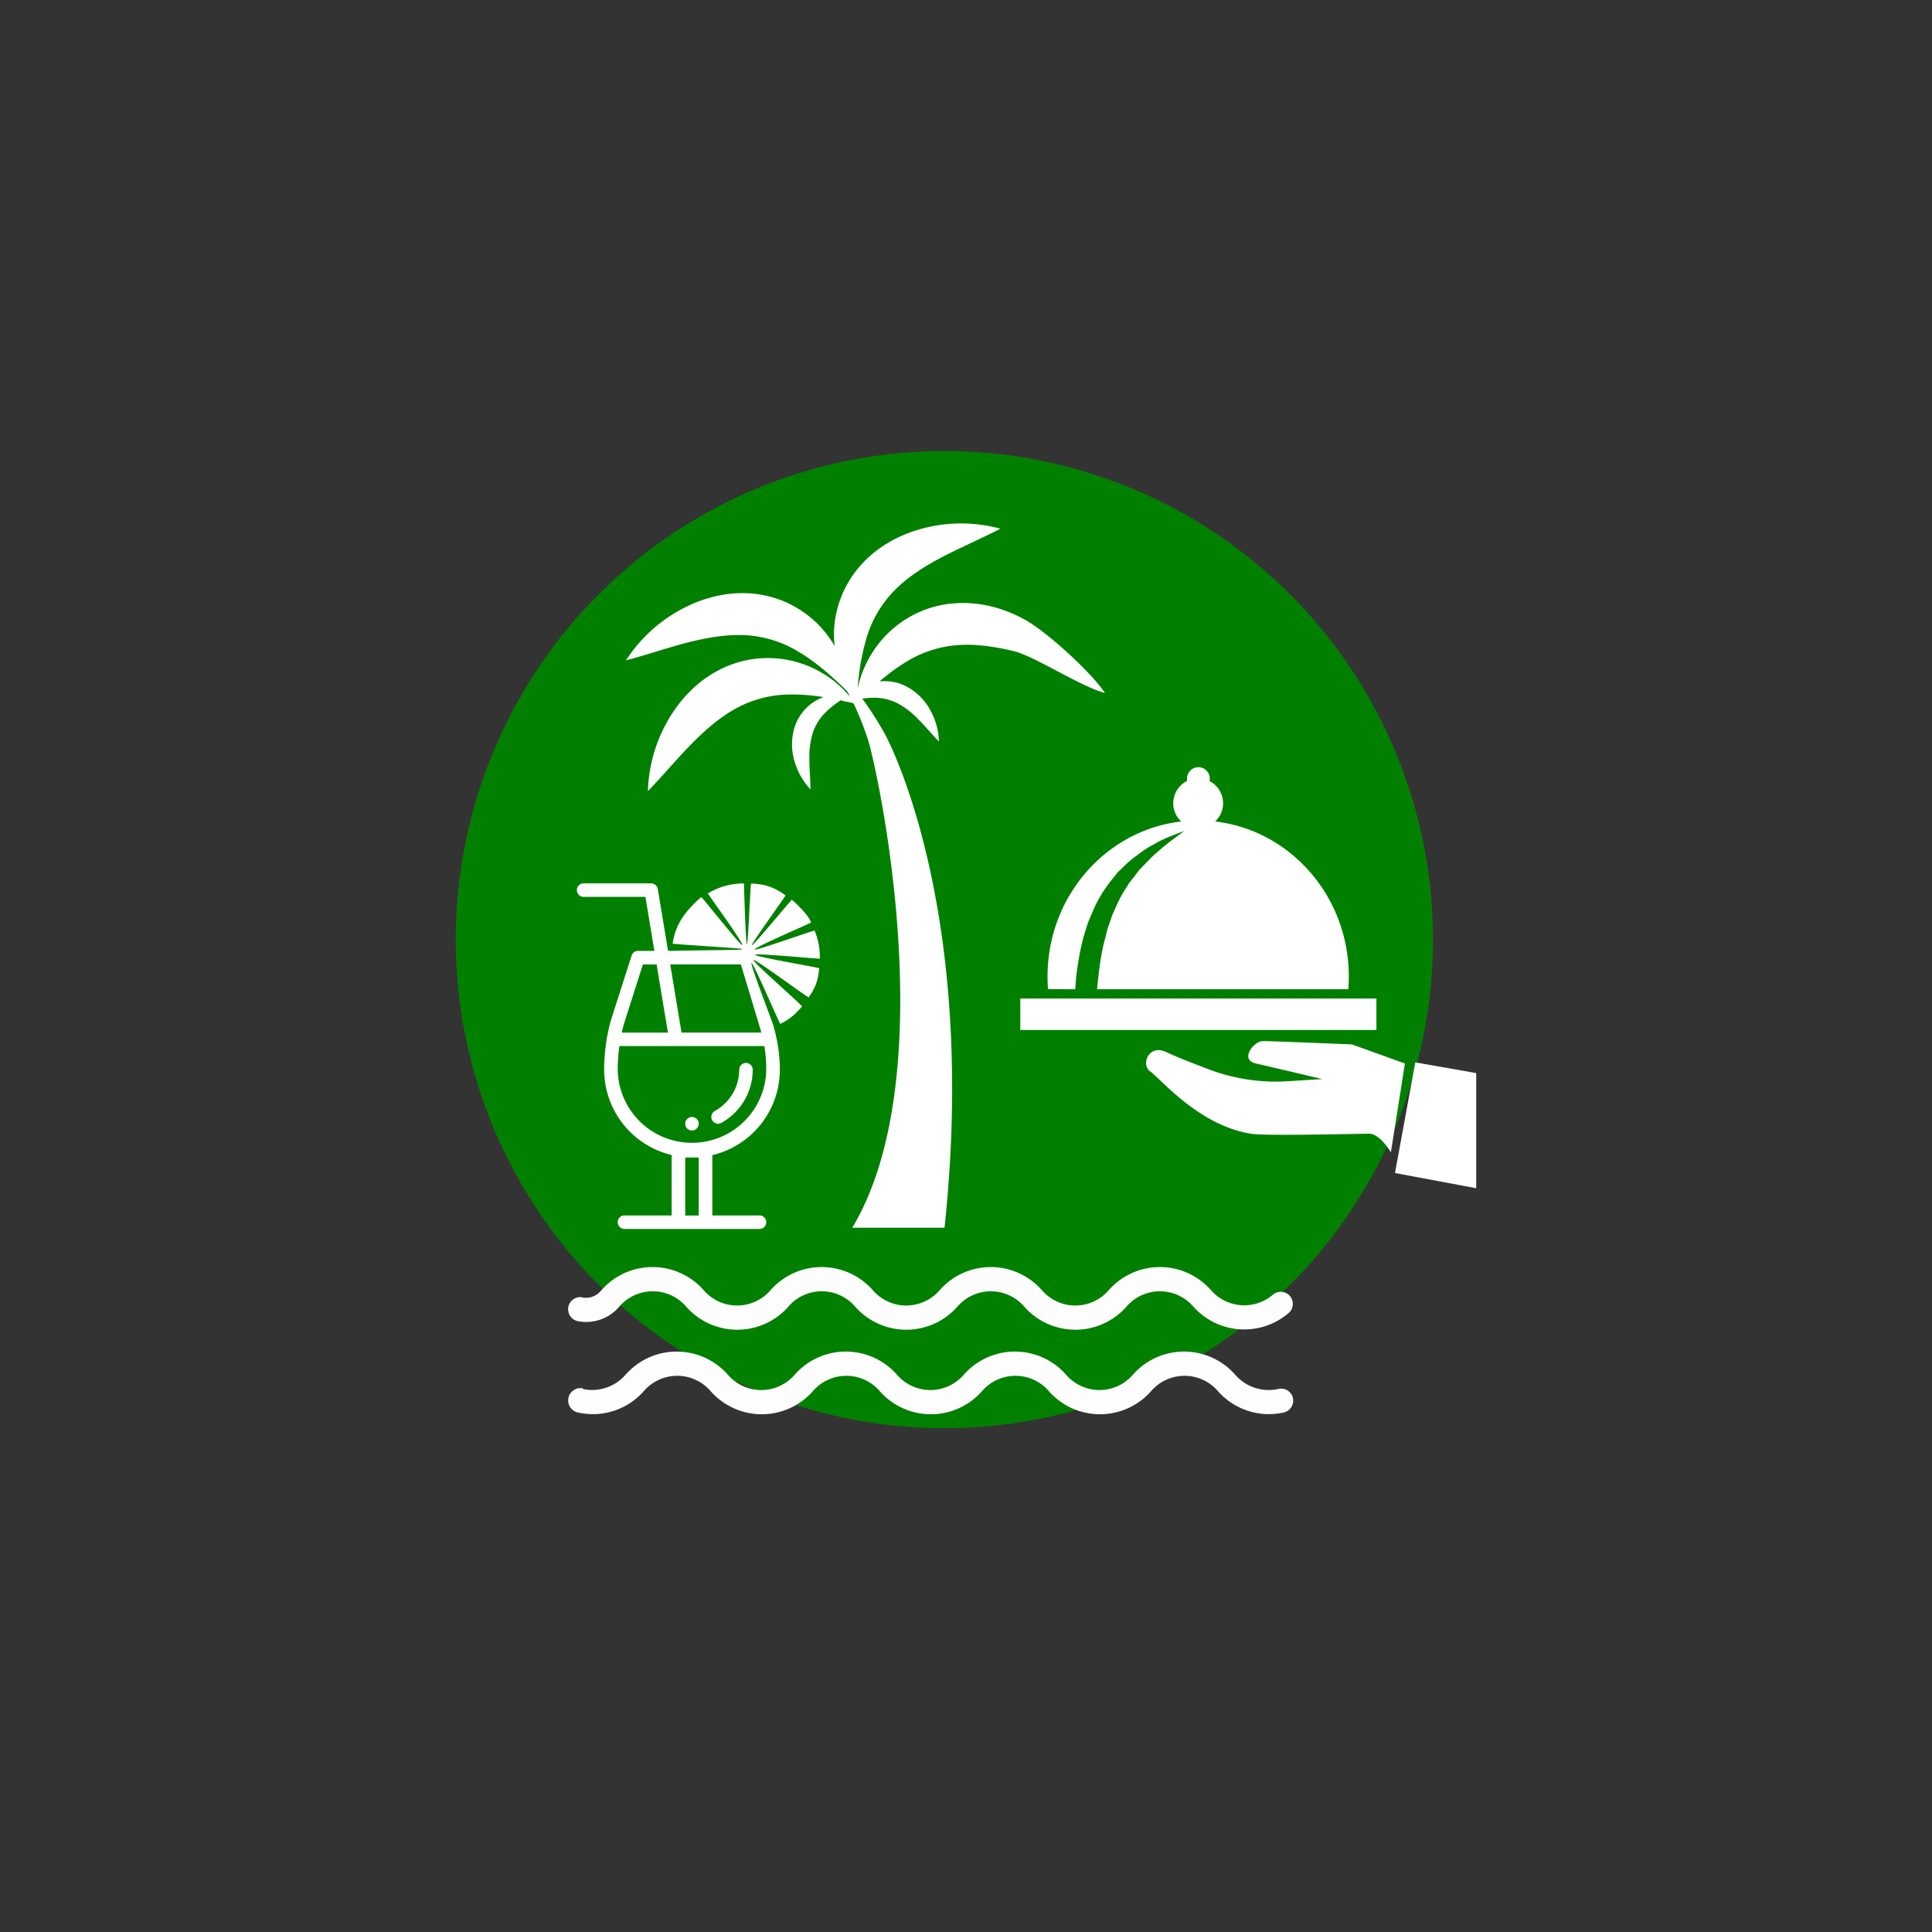 <?xml version='1.0' encoding='utf-8'?>
<svg xmlns="http://www.w3.org/2000/svg" viewBox="0 0 1065 1065"><rect x="0" y="0" width="1065" height="1065" fill="#333333" stroke="none"/><defs><style>.cls-1{fill:#018000;}.cls-2{fill:#fdfdfd;}.cls-3{fill:#fff;}</style></defs><title>pixabay_icons_all inclusive resort</title><g id="Layer_8" data-name="Layer 8"><g id="Layer_10" data-name="Layer 10"><circle class="cls-1" cx="520.58" cy="517.95" r="269.33"/><path class="cls-2" d="M320.68,715.07a6.7,6.7,0,1,0-1.6,13.31,24,24,0,0,0,22.43-8.25,23.29,23.29,0,0,1,2.33-2.33,24.3,24.3,0,0,1,34.28,2.33,38.33,38.33,0,0,0,3.6,3.61,37.55,37.55,0,0,0,53-3.61A23.29,23.29,0,0,1,437,717.8a24.3,24.3,0,0,1,34.28,2.33,38.33,38.33,0,0,0,3.6,3.61,37.55,37.55,0,0,0,53-3.61,23.29,23.29,0,0,1,2.33-2.33,24.3,24.3,0,0,1,34.28,2.33,38.33,38.33,0,0,0,3.6,3.61,37.55,37.55,0,0,0,53-3.61,23.29,23.29,0,0,1,2.33-2.33,24.3,24.3,0,0,1,34.28,2.33,37.61,37.61,0,0,0,52.58,3.73,6.66,6.66,0,1,0-8.66-10.12,24.29,24.29,0,0,1-33.94-2.4,38.44,38.44,0,0,0-3.61-3.61,37.53,37.53,0,0,0-53,3.61,25.62,25.62,0,0,1-2.33,2.33,24.3,24.3,0,0,1-34.28-2.33,38.44,38.44,0,0,0-3.61-3.61,37.53,37.53,0,0,0-53,3.61,25.62,25.62,0,0,1-2.33,2.33,24.3,24.3,0,0,1-34.28-2.33,38.44,38.44,0,0,0-3.61-3.61,37.53,37.53,0,0,0-53,3.61,25.62,25.62,0,0,1-2.33,2.33,24.3,24.3,0,0,1-34.28-2.33,38.44,38.44,0,0,0-3.61-3.61,37.53,37.53,0,0,0-53,3.61,10.79,10.79,0,0,1-10.85,3.8Z"/><path class="cls-2" d="M321.41,765.32a6.8,6.8,0,0,0-2.8,13.31A37.4,37.4,0,0,0,355,766.72a24.3,24.3,0,0,1,36.61,0,38.44,38.44,0,0,0,3.61,3.61,37.53,37.53,0,0,0,53-3.61,24.3,24.3,0,0,1,36.61,0,38.44,38.44,0,0,0,3.61,3.61,37.53,37.53,0,0,0,53-3.61,24.3,24.3,0,0,1,36.61,0,38.44,38.44,0,0,0,3.61,3.61,37.53,37.53,0,0,0,53-3.61,24.3,24.3,0,0,1,36.61,0,37.4,37.4,0,0,0,36.34,11.91h0a6.67,6.67,0,0,0,5.1-7.92l0-.13a6.65,6.65,0,0,0-8-4.93A24.47,24.47,0,0,1,681,757.93a38.44,38.44,0,0,0-3.61-3.61,37.53,37.53,0,0,0-53,3.61,24.3,24.3,0,0,1-36.61,0,38.44,38.44,0,0,0-3.61-3.61,37.53,37.53,0,0,0-53,3.61,24.3,24.3,0,0,1-36.61,0,38.44,38.44,0,0,0-3.61-3.61,37.53,37.53,0,0,0-53,3.61,24.3,24.3,0,0,1-36.61,0,38.44,38.44,0,0,0-3.61-3.61,37.53,37.53,0,0,0-53,3.61,24.47,24.47,0,0,1-23.56,7.72Z"/><path class="cls-3" d="M592.73,545.32c.16-2.68.33-5.38.68-8.09A160.27,160.27,0,0,1,596.89,518q1.3-4.71,2.8-9.28c1.27-3,2.51-5.9,3.74-8.78a75.72,75.72,0,0,1,9.65-15.25c.89-1.13,1.77-2.23,2.63-3.33s2-1.93,2.91-2.88a74.59,74.59,0,0,1,5.72-5.2c4-2.94,7.5-5.74,11.08-7.48a65.86,65.86,0,0,1,9.08-4.54c5.23-2.1,8.2-3.16,8.2-3.16s-2.53,2-7,5.27a97.81,97.81,0,0,0-7.59,6.26c-3,2.3-5.73,5.6-9,8.76-1.62,1.61-2.87,3.64-4.4,5.51-.75.95-1.51,1.91-2.3,2.88-.63,1.08-1.29,2.15-2,3.25-2.86,4.24-5,9.21-7.22,14.25-.91,2.64-1.83,5.31-2.78,8-.64,2.81-1.36,5.65-2.13,8.48a154.43,154.43,0,0,0-2.82,17.85c-.34,2.21-.5,4.45-.71,6.69,48.47,0,86,0,138.49,0,.18-2.3.28-4.63.28-7,0-44.22-32.22-80.64-73.68-85.46a13.73,13.73,0,1,0-18.72,0c-41.46,4.82-73.67,41.24-73.67,85.46,0,2.33.09,4.63.26,6.92Z"/><circle class="cls-3" cx="660.6" cy="429.2" r="6.3"/><rect class="cls-3" x="562.43" y="550.44" width="196.31" height="17.32"/><path class="cls-3" d="M634,590.56c5.17,3.44,26.6,29.76,55.42,34.37,7.08,1.39,59.26,0,65.29,0s12,10.31,12,10.31l7.74-49-29.23-10.52s-44-1.82-49.06-1.82-13,10.3-3.89,12.34,36.64,8.59,36.64,8.59l-19.12,1.2a104.13,104.13,0,0,1-43.48-6.58c-9.16-3.47-18.77-7.24-23.29-9.44C633,575.2,628.84,587.13,634,590.56Z"/><polygon class="cls-3" points="780.17 585.63 768.97 646.62 813.75 655 813.75 591.54 780.17 585.63"/><path class="cls-3" d="M367.47,398.39a82.83,82.83,0,0,0-10.3,37.69c9.17-9.5,16.84-18.85,25-27s16.31-14.92,25.14-19.43a62.82,62.82,0,0,1,29.25-6.81,105.85,105.85,0,0,1,17.4,1.44,28.5,28.5,0,0,0-3.67,1.63A26.42,26.42,0,0,0,438,400.9a32.13,32.13,0,0,0,0,18.83,37.74,37.74,0,0,0,8.8,15.4c-.11-6-.66-11.46-.64-16.66a45.67,45.67,0,0,1,1.83-14.31,28.55,28.55,0,0,1,7.2-11.58,54.11,54.11,0,0,1,8.2-6.54c.82.18,1.67.38,2.5.58a2.16,2.16,0,0,0-.27.33c.33-.07.63-.12.95-.2,1.3.31,2.59.59,3.92.91a179.18,179.18,0,0,1,7.87,19.72c5.05,15.42,42.3,184.33-8.52,269.38h50.82c17.56-164.51-25.2-258.47-33.51-273.3a183,183,0,0,0-11.83-18.34,48.8,48.8,0,0,1,6.25-.5,28.49,28.49,0,0,1,13.27,3.09,46.19,46.19,0,0,1,11.41,8.83c3.7,3.68,7.18,7.93,11.34,12.23a37.81,37.81,0,0,0-4.67-17.1,32.06,32.06,0,0,0-13.33-13.3,26.38,26.38,0,0,0-14.75-2.74A111.39,111.39,0,0,1,499,365.16a62.85,62.85,0,0,1,28.47-9.52c9.89-.8,20.5.66,31.6,3.35s37.18,19.73,50,23c-7.19-11.06-31.47-33.14-43.11-39.83s-25.63-10.77-40.34-9.55a58.32,58.32,0,0,0-38.34,18.78,59.88,59.88,0,0,0-14.48,28.09,128.11,128.11,0,0,1,4.78-27.5,62.84,62.84,0,0,1,15-26c6.87-7.16,15.78-13.09,25.89-18.44s21.29-10.07,33-16.1a82.57,82.57,0,0,0-39-1.05c-13,2.77-26.33,8.93-36.54,19.61a58.26,58.26,0,0,0-16.25,39.48,59,59,0,0,0,.47,6.67,66,66,0,0,0-7.84-10.57,58.44,58.44,0,0,0-38.54-18.45c-14.74-1.09-28.75,3.26-40.28,9.91A82.73,82.73,0,0,0,345.09,364c12.77-3.36,24.17-7.43,35.31-10.16s21.69-4.34,31.59-3.63a62.88,62.88,0,0,1,28.55,9.28c9,5.37,17.61,12.77,26.48,21.6.44.81.92,1.58,1.33,2.4a2,2,0,0,0-.18.21c-.13-.18-.29-.37-.44-.55.11-.07.18-.13.29-.19-.15,0-.3,0-.45-.05A59.2,59.2,0,0,0,439.32,365a58.28,58.28,0,0,0-42.51,4.1C383.63,375.75,373.89,386.71,367.47,398.39Z"/><path class="cls-3" d="M377.71,619.44a3.73,3.73,0,1,0,3.73-3.72A3.73,3.73,0,0,0,377.71,619.44Z"/><path class="cls-3" d="M392.6,617.52a3.72,3.72,0,0,0,5.06,1.44,33.54,33.54,0,0,0,17.27-29.29,3.72,3.72,0,0,0-7.44,0A26.12,26.12,0,0,1,394,612.46,3.72,3.72,0,0,0,392.6,617.52Z"/><path class="cls-3" d="M318,490.68a3.71,3.71,0,0,0,3.72,3.72h34.06l4.94,29.77h-9a3.72,3.72,0,0,0-3.54,2.59L337.21,561a81.18,81.18,0,0,0-2.48,10.3,3.76,3.76,0,0,0-.37,1.6,3.25,3.25,0,0,0,0,.44,107.72,107.72,0,0,0-1.33,16v.28a48.45,48.45,0,0,0,37.21,47.07v33.31h-26a3.72,3.72,0,0,0,0,7.44h74.43a3.72,3.72,0,1,0,0-7.44h-26V636.76a48.42,48.42,0,0,0,37.21-47.09V589A84.34,84.34,0,0,0,428,572.11c-.41-2-.91-4-1.48-6,.36-.15-13.14-34.52-12.25-35.19s15.52,33.66,15.86,33.49a31.81,31.81,0,0,0,9.8-7.23h0a24.4,24.4,0,0,0,2.19-2.37c.38-.46-27.45-24.63-26.73-25.57s30.1,21,30.43,20.51c3.84-5.63,5.08-9.13,5.74-16,0-.39-35.52-6.35-35.29-7.42s35.63,2.42,35.65,2.09c0-.61,0,.41,0-.21,0-.12,0-.23,0-.35v-.1A36.33,36.33,0,0,0,449,513c-.14-.32-32.65,11.22-32.95,10.45-.49-1.25,31.27-14.64,31.1-15-1.93-3.92-3.95-6-7.09-9.16a26.61,26.61,0,0,0-3.57-3.25c-.26-.2-21.44,25.63-22.07,25.07s18.88-27.4,18.62-27.58c-6.44-4.46-11.11-6.24-19-6.44-.36,0-1.69,33.51-2.29,33.42s-1.48-25.88-1.63-33.51h.72l-.91,0h-.41a6.08,6.08,0,0,0-.61,0,37.38,37.38,0,0,0-18.64,5.48c-.29.18,19.91,27.68,18.87,28.45-.81.61-22.22-26.57-22.53-26.35a30.22,30.22,0,0,0-4.82,4.46c-6.11,6.15-9.78,12.66-11,21.12-.05.29,38.32,2.61,38.35,2.91.06.81-7.08.45-38.88,1.09h-2l-5.66-34.1a3.73,3.73,0,0,0-3.67-3.11H321.71A3.71,3.71,0,0,0,318,490.68Zm100.57,74.67a.14.14,0,0,0,0,.07c.41,1.29.77,2.54,1.11,3.78h-44l-6.23-37.58h38.95Zm-40.85,72.7h7.45v32h-7.45Zm-36.28-61.41h79.88a77.29,77.29,0,0,1,1.06,12.4v.63a40.94,40.94,0,0,1-81.87,0h0v-.27A98.46,98.46,0,0,1,341.43,576.64Zm20.51-45,6.24,37.58H342.73c.47-2.13,1-4.13,1.57-5.92l10.09-31.66Z"/></g></g></svg>
